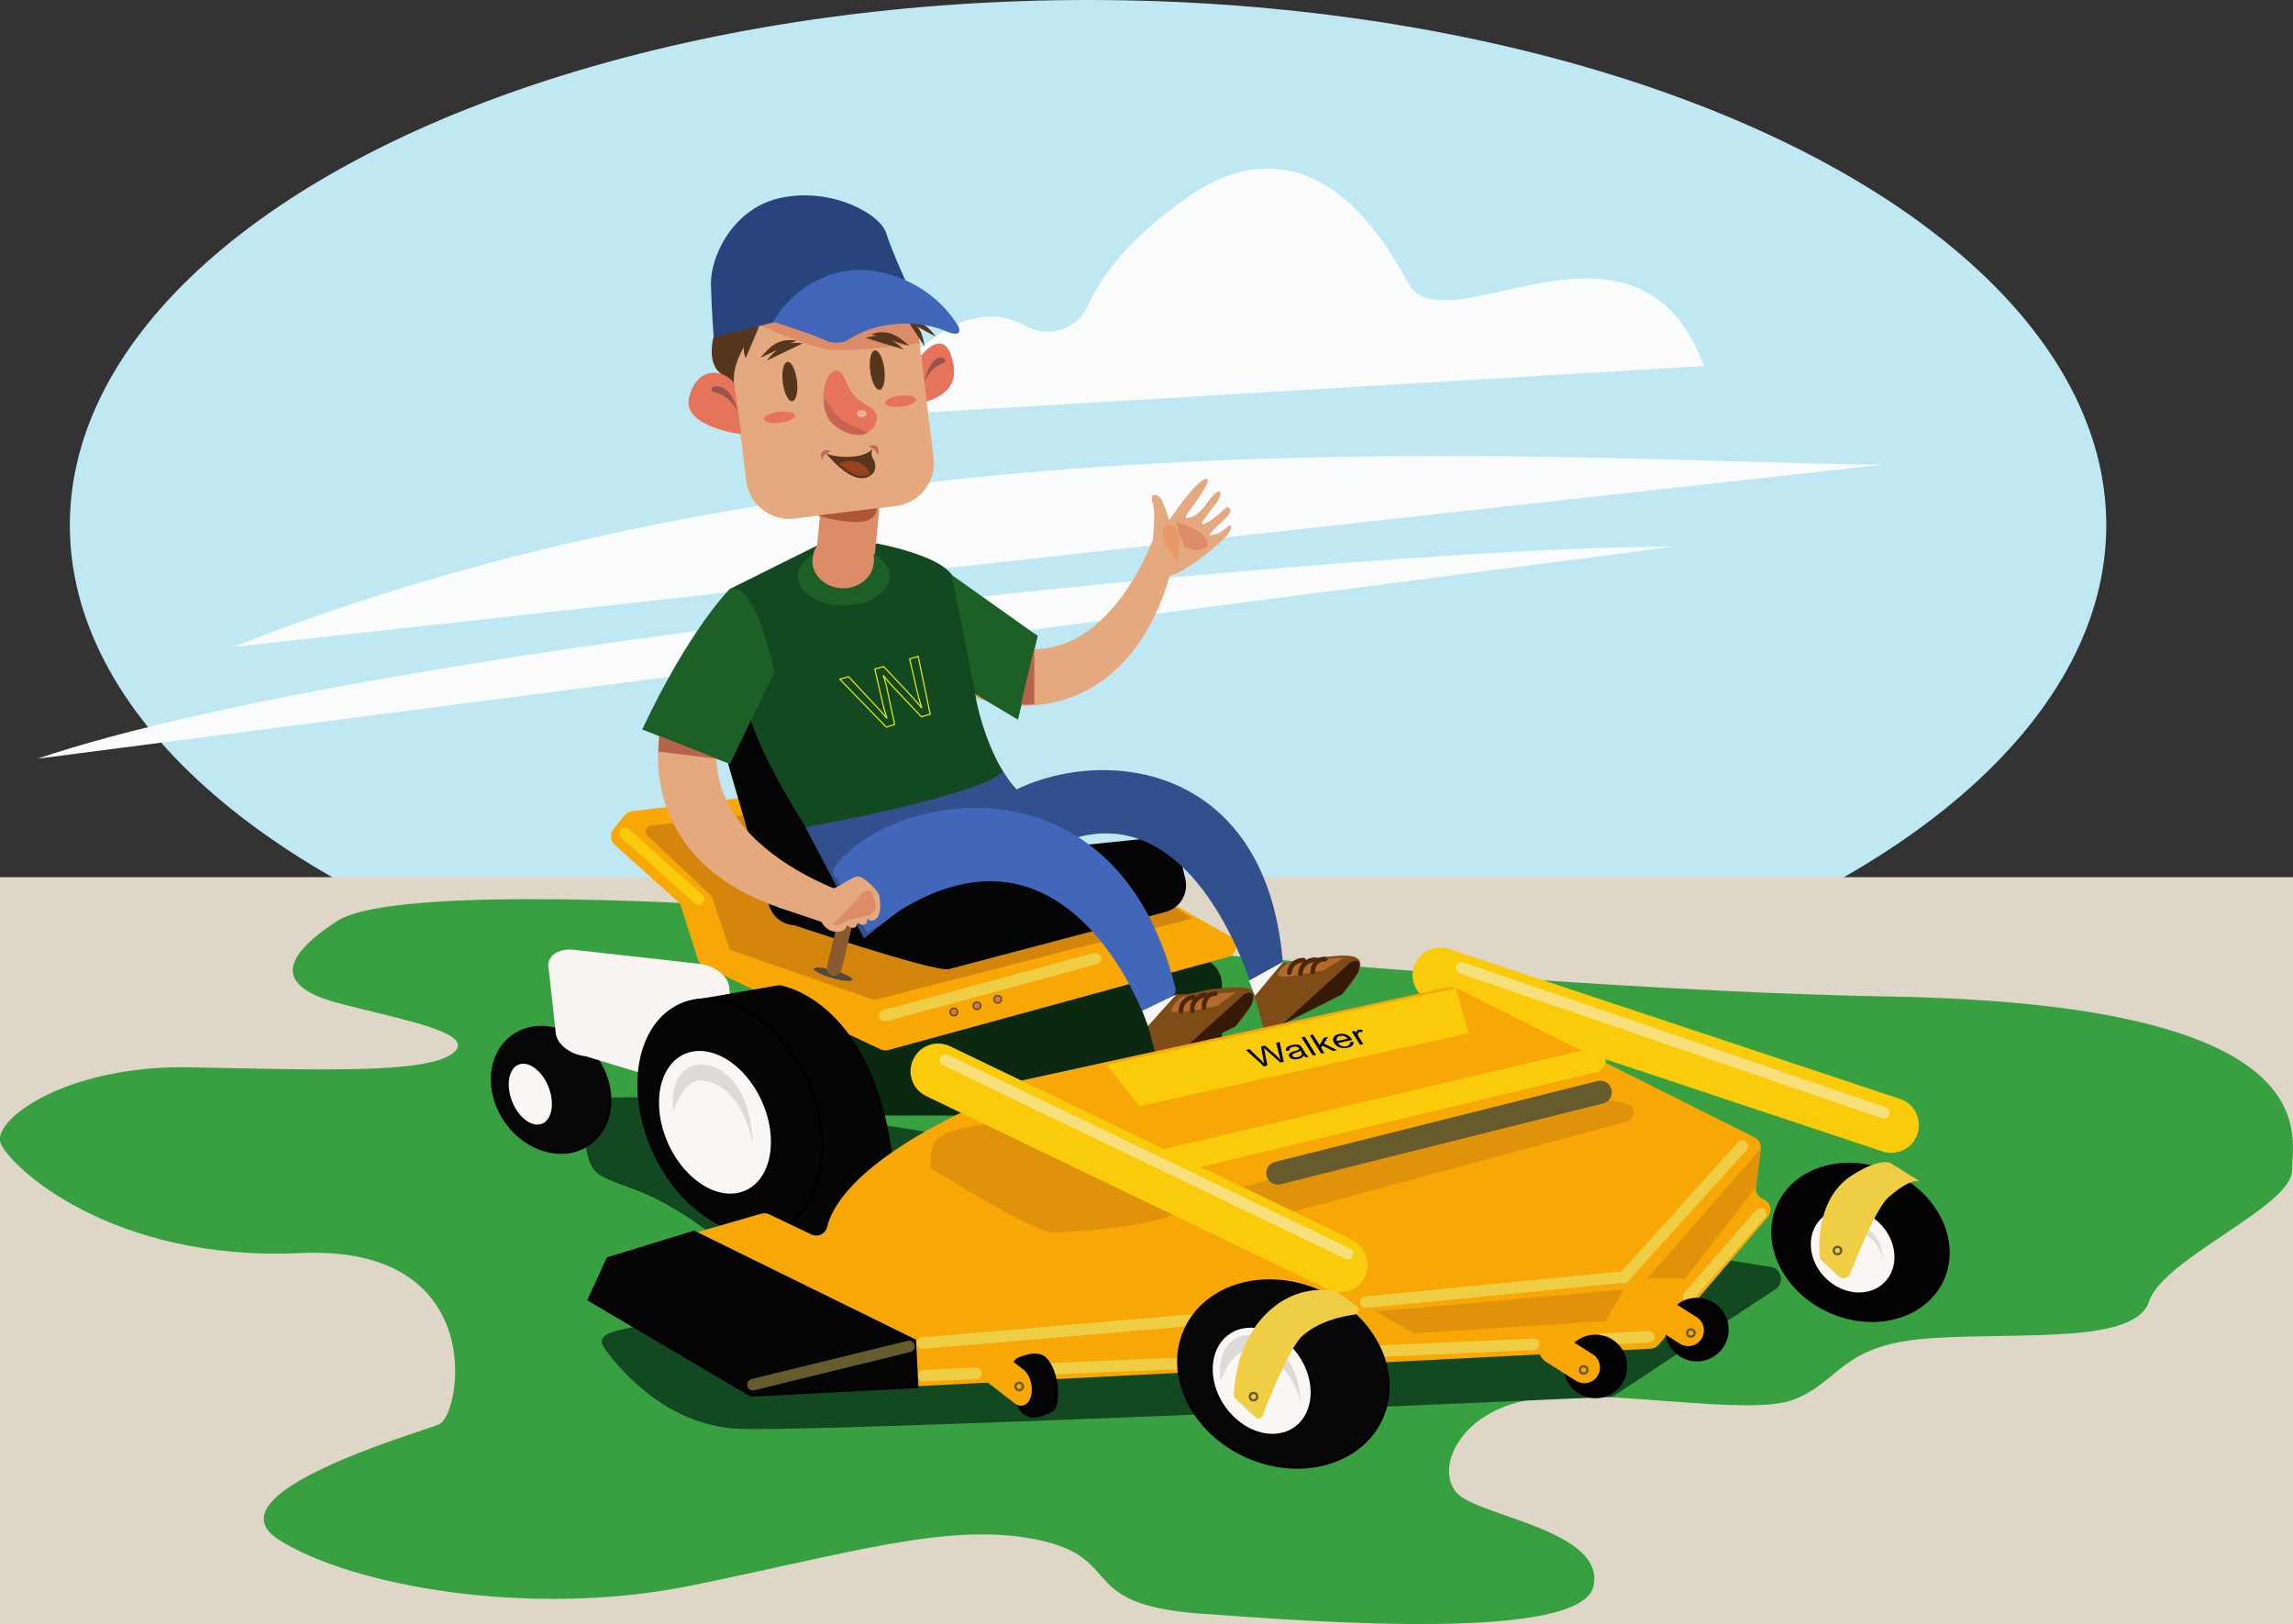 <?xml version="1.0" encoding="utf-8"?>
<!-- Generator: Adobe Illustrator 21.1.0, SVG Export Plug-In . SVG Version: 6.00 Build 0)  -->
<svg version="1.1" id="Layer_1" xmlns="http://www.w3.org/2000/svg" xmlns:xlink="http://www.w3.org/1999/xlink" x="0px" y="0px"
	 viewBox="0 0 994.7 704.8" style="enable-background:new 0 0 994.7 704.8;" xml:space="preserve">
<rect x="0" y="0" width="994.7" height="704.8" fill="#333333" stroke="none"/>
<style type="text/css">
	.st0{fill:#C0E8F2;}
	.st1{fill:#DED6C6;}
	.st2{fill:#38A040;}
	.st3{fill:#E5745A;}
	.st4{fill:#0B2811;}
	.st5{fill:#134920;}
	.st6{fill:#FAFCFC;}
	.st7{fill:#7F4C18;}
	.st8{fill:#351A07;}
	.st9{fill:#F7A706;}
	.st10{fill:#D3860B;}
	.st11{fill:#070707;stroke:#000000;stroke-miterlimit:10;}
	.st12{fill:#F7F4F2;}
	.st13{fill:#050505;stroke:#000000;stroke-miterlimit:10;}
	.st14{fill:#050505;}
	.st15{fill:#E5A980;}
	.st16{fill:#DD8C68;}
	.st17{fill:#56361D;}
	.st18{fill:#29437C;}
	.st19{fill:none;stroke:#000000;stroke-miterlimit:10;}
	.st20{fill:#BF6B5E;}
	.st21{fill:#1C6027;}
	.st22{fill:#020202;stroke:#000000;stroke-miterlimit:10;}
	.st23{fill:#F9CB0B;}
	.st24{fill:#99544D;}
	.st25{fill:#324F8E;}
	.st26{fill:#4267BA;}
	.st27{fill:none;stroke:#E8E81A;stroke-width:0.5;stroke-miterlimit:10;}
	.st28{fill:#E0930A;}
	.st29{fill:none;stroke:#EFCE45;stroke-width:5;stroke-linecap:round;stroke-miterlimit:10;}
	.st30{fill:#F9F6F4;stroke:#000000;stroke-miterlimit:10;}
	.st31{fill:#EFB297;}
	.st32{clip-path:url(#SVGID_2_);}
	.st33{fill:#99411A;}
	.st34{fill:#EA976A;}
	.st35{fill:none;stroke:#E5745A;stroke-width:4;stroke-linecap:round;stroke-miterlimit:10;}
	.st36{fill:#51493A;}
	.st37{fill:#895B2E;}
	.st38{fill:#F7F6F5;}
	.st39{fill:#B26B2B;}
	.st40{fill:#DDDAD7;}
	.st41{fill:#EFCE45;}
	.st42{fill:#AD5634;}
	.st43{fill:#B76349;}
	.st44{fill:none;stroke:#F7E07C;stroke-width:5;stroke-linecap:round;stroke-miterlimit:10;}
	.st45{fill:none;stroke:#665B2C;stroke-width:10;stroke-linecap:round;stroke-miterlimit:10;}
	.st46{fill:none;stroke:#665B2C;stroke-width:5;stroke-linecap:round;stroke-miterlimit:10;}
	.st47{fill:none;stroke:#665B2C;stroke-linecap:round;stroke-miterlimit:10;}
	.st48{fill:#E27247;stroke:#665B2C;stroke-width:0.75;stroke-miterlimit:10;}
	.st49{fill:none;stroke:#F9CB0B;stroke-width:5;stroke-linecap:round;stroke-miterlimit:10;}
	.st50{fill:none;stroke:#4C2709;stroke-width:2;stroke-linecap:round;stroke-miterlimit:10;}
	.st51{clip-path:url(#SVGID_4_);}
	.st52{fill:#C96353;}
</style>
<title>walker_mower_thank_you_outlines</title>
<g id="Capa_1">
	<ellipse class="st0" cx="472" cy="227.9" rx="441.7" ry="227.9"/>
	<rect y="380.6" class="st1" width="994.7" height="324.1"/>
</g>
<g id="Layer_2">
	<path class="st2" d="M320.8,393.2c0,0-149.1-10.1-174.5,6.4s-26,28.5,0,35.5s62,13,50,22s-60,7-114,6s-86,23-82,33
		s47.8,51.4,130,47.6s70,70.4,60,74.4s-100.7,30-69.3,50s108.8,34,178.1,20s112.7-28,151-20s16.1,28,70.2,32s166,12,171-12
		s-49-30-59-40s0-35.6,32-40.9c32.7-5.3,94.1,7.8,114,0c20.5-8,20-24.1,60-26.6s88,2.5,94-16s62-41.1,62-56.8s17-72-174-75.4
		S320.8,393.2,320.8,393.2z"/>
	<path class="st3" d="M379.8,389L379.8,389c1.1,0,2,0.9,2,2v3.5c0,1.1-0.9,2-2,2l0,0c-1.1,0-2-0.9-2-2V391
		C377.8,389.9,378.7,389,379.8,389z"/>
	<path class="st4" d="M347.4,415.3h170.7c6.6,0,12,5.4,12,12V472c0,6.6-5.4,12-12,12H347.4c-6.6,0-12-5.4-12-12v-44.7
		C335.4,420.7,340.8,415.3,347.4,415.3z"/>
	<path class="st5" d="M300.3,474.9c-0.5-0.1-0.9-0.1-1.4,0c-38.5,4-50.3-4.9-46.3,15.1c4,20,2.3,18.6,23.1,26.3
		c18.9,7,38,22.9,41.3,25.8c0.3,0.3,0.7,0.5,1.1,0.7c5.1,2.5,40.1,20.6-3.6,27.1c-47,7-58.4,7-51.7,16s26.2,32,56.4,34
		c29.1,1.9,354.2-12.7,378.8-13.8c1,0,1.9-0.3,2.7-0.9l69.5-45.8c2.5-1.6,3.1-4.9,1.5-7.4c-0.8-1.3-2.1-2.1-3.6-2.3L300.3,474.9z"/>
	<path class="st6" d="M16.2,329.2c151.5-51.1,583.9-92.3,709.7-92"/>
	<path class="st6" d="M101.3,280.7c272.4-108.2,590-79.5,715.8-79.1"/>
	<path class="st6" d="M739.2,158.8c-29.2-78.2-112.7-6.4-128.5-36.2c-33.3-62.7-71.3-54-95-37.4c-25.1,17.5-37.7,34-43.8,47.5
		c-4.4,9.6-15.7,13.9-25.4,9.5c-0.4-0.2-0.9-0.4-1.3-0.7c-36-19.9-70.5,39.1-70.5,39.1"/>
</g>
<g id="Layer_5">
	<path class="st7" d="M510.4,431.4l-15,7.3L510.4,431.4L498,445.2l4.6,16.8l33.5-16.8c19.6-21.6-2.5-16.4-8.2-16.2
		S516.8,432,510.4,431.4"/>
	<path class="st7" d="M544.1,431.5l4.6,16.8l33.5-16.8c19.6-21.6-2.5-16.4-8.2-16.2s-11,3-17.5,2.3"/>
	<path class="st8" d="M509.9,458.4l26.2-13.2l6.9-9.4c1-4.4,0.8-6.2-3.2-4.5"/>
	<path class="st8" d="M556,444.6l26.2-13.2l6.9-9.4c1-4.4,0.8-6.2-3.2-4.5"/>
</g>
<g id="Layer_4">
	<path class="st9" d="M305.3,419.2l76.7,36.1c1.1,0.5,2.3,0.6,3.4,0.3l147.2-40.3c2.6-0.7,4.1-3.4,3.4-6c-0.3-1.3-1.2-2.3-2.3-3
		l-35.1-19.8c-0.4-0.2-0.8-0.4-1.2-0.5l-164.6-40.8c-0.6-0.1-1.2-0.2-1.8-0.1l-56.9,6.9c-1.3,0.2-2.4,0.8-3.2,1.8l-4.8,6
		c-1.6,2-1.4,5,0.5,6.7l27.4,24.6c0.7,0.6,1.1,1.3,1.4,2.2l7.3,22.9C303.1,417.5,304.1,418.6,305.3,419.2z"/>
	<path class="st10" d="M280.9,362.6l27.9,26.4l7.8,23.1l62.6,21.8l138-35.4L498,386.2l-162.6-33.9l-53,5.9c-1.4,0.1-2.4,1.4-2.3,2.8
		C280.2,361.6,280.4,362.2,280.9,362.6z"/>
	
		<ellipse transform="matrix(0.821 -0.572 0.572 0.821 -227.421 221.321)" class="st11" cx="238.8" cy="472.8" rx="24" ry="28.7"/>
	<path class="st12" d="M308.4,474.8l-54.4-16.5c-6.6-0.7-12.4-5.2-12.9-10l-3.2-28.9c-0.5-4.7,4.4-8,11-7.3l54.5,6.1
		c6.6,0.7,12.4,5.2,12.9,10l3.2,28.9C319.9,461.8,314.9,475.5,308.4,474.8z"/>
	<path class="st13" d="M337.2,428.1l-36.9,6.4c-2.5,0.4-4.1,2.8-3.7,5.2c0,0.3,0.1,0.5,0.2,0.8L336.7,548c0.8,2.3,3.3,3.5,5.6,2.7
		l43-13.7c1.9-0.6,3.1-2.3,3.1-4.3c0.6-89.9-42.6-103.1-49.5-104.6C338.4,428,337.8,428,337.2,428.1z"/>
	<path class="st3" d="M399.5,154.4c4.6-5.6,11.9-10.1,14.2,4.4c2.1,13-12.8,15.6-12.8,15.6"/>
	<path class="st14" d="M321.4,307.3l12.9-3.7c6.4-1.8,13,1.8,14.9,8.2l20.4,70.6c1.8,6.4-1.8,13-8.2,14.9l-12.9,3.7
		c-6.4,1.8-13-1.8-14.9-8.2l-20.4-70.6C311.3,315.8,315,309.1,321.4,307.3z"/>
	<path class="st15" d="M396,281.9c13.3,27.9,90.7,48.4,112.6-36.2c0,0-5.6-2.2-8.7-11.1c0,0-27.2,75.7-82.5,35L396,281.9z"/>
	<path class="st5" d="M380.3,235.8c0,0,26.5,4.8,32.6,13.6c6.1,8.9,37.2,26.4,37.2,26.4l-8.5,36.3l-18.4-11
		c-1.4-6,4.5,37.7,27.7,49.3c0,0-69.2,4.6-88.7,27.1c0,0-34.4-46.5-39.5-76.4s-6-45.6-6-45.6l39.6-19.7L380.3,235.8z"/>
	<path class="st16" d="M369.6,205.8l1.2,0.1c6.6,0.7,11.5,6.6,10.8,13.2l-2.5,25.5c-0.7,6.6-6.6,11.5-13.2,10.8l-1.2-0.1
		c-6.6-0.7-11.5-6.6-10.8-13.2l2.5-25.5C357,210,362.9,205.1,369.6,205.8z"/>
	<path class="st15" d="M334,138.1l43.9-5.4c10.3-1.3,19.7,6.1,21,16.4l6.1,49.5c1.3,10.3-6.1,19.7-16.4,21l-43.9,5.4
		c-10.3,1.3-19.7-6.1-21-16.4l-6.1-49.5C316.3,148.7,323.7,139.4,334,138.1z"/>
	<path class="st16" d="M329.5,141.2c0,0,20.9,9.2,29.9,10.5s39.5-2.7,39.5-2.7l-1.5-11.8l-63.4,0.8L329.5,141.2z"/>
	<path class="st17" d="M311.3,160.8c-4.5-5.2-1.7-14.9-1.7-14.9l21.2-6.3c0,0-15,15.3-12.1,28.5L311.3,160.8z"/>
	<path class="st18" d="M309.6,146.3l84.8-21c0,0-7.5-16.2-10-24.2s-22.5-19.5-44.5-15.5s-31.8,26-31.5,37.8S309.6,146.3,309.6,146.3
		z"/>
	<ellipse transform="matrix(0.993 -0.122 0.122 0.993 -19.578 42.665)" class="st3" cx="338" cy="180.9" rx="6.8" ry="2.4"/>
	
		<ellipse transform="matrix(0.993 -0.122 0.122 0.993 -18.33 49.029)" class="st3" cx="390.5" cy="173.9" rx="6.8" ry="2.4"/>
	<ellipse transform="matrix(0.611 -0.792 0.792 0.611 4.461 365.125)" class="st19" cx="373.6" cy="178" rx="1.1" ry="2.6"/>
	<path class="st20" d="M376.8,193.6c1.9,0.8,3.4,1.6,3.8,4.1c0,0,1.2-2.4,0-3.8S376.8,193.6,376.8,193.6z"/>
	<path class="st20" d="M360.5,195.7c-1.9,0.8-3.4,1.6-3.8,4.1c0,0-1.2-2.4,0-3.8S360.5,195.7,360.5,195.7z"/>
	<path class="st19" d="M316.4,177.7c0.8,2.7-0.8-8-3.8-9.6s-5.2,0-5.4,1.2C307.1,169.2,313.9,169,316.4,177.7z"/>
	
		<ellipse transform="matrix(0.993 -0.122 0.122 0.993 -16.754 47.691)" class="st17" cx="380.4" cy="160.4" rx="3.1" ry="8.6"/>
	<path class="st15" d="M313.1,271.2c-31.2,17-56.2,107.3,42.5,127.3c0,0,2.2-6.6,12.3-10.7c0,0-88.5-28.2-45.2-94.4L313.1,271.2z"/>
	<path class="st21" d="M278.6,316.5l38,15l19.3-39.7c0,0-8.1-40-19.3-36.3C316.6,255.5,299.1,272.9,278.6,316.5z"/>
	<ellipse transform="matrix(0.5 -0.866 0.866 0.5 -247.859 776.872)" class="st19" cx="548.9" cy="603.1" rx="18.5" ry="22.1"/>
	
		<ellipse transform="matrix(0.412 -0.911 0.911 0.412 -16.201 1052.389)" class="st22" cx="807.1" cy="538.7" rx="32.9" ry="39.2"/>
	
		<ellipse transform="matrix(0.913 -0.409 0.409 0.913 -170.227 171.653)" class="st13" cx="316.6" cy="484.2" rx="36.7" ry="52.9"/>
	<path class="st3" d="M362.8,160.8c-4.4,0.5-5.6,7.7-5.6,11s0.4,8,3.5,11.5s10.5,6.8,14.8,4.8s7.9-8.2,1.2-11.9s-8-6.9-9.7-10.8
		C364.6,160,362.8,160.8,362.8,160.8z"/>
	<path class="st19" d="M322.6,191.4"/>
	<path class="st19" d="M299.9,170.5"/>
	<path class="st3" d="M318.5,166.3c-4.1-6-16.1-8-19.6,6.2c-3.1,12.8,22.7,15.9,22.7,15.9"/>
	<path class="st23" d="M628.5,411.7l195.7,65.1c6.3,2.1,9.7,8.9,7.6,15.2l0,0c-2.1,6.3-8.9,9.7-15.2,7.6L621,434.5
		c-6.3-2.1-9.7-8.9-7.6-15.2l0,0C615.5,413.1,622.2,409.7,628.5,411.7z"/>
	<path class="st24" d="M401.4,165c-1.1,2.7,1.1-8,5.4-9.6l0.7-0.2c2.2-0.7,3.7,1.6,1.6,2.4C405.6,158.8,402.8,161.5,401.4,165z"/>
	<path class="st17" d="M357.8,196c1.2,2.5,17.2,4,20.8-1.5c0,0-1.2,2.4,0,4.3s2.4,6.2-2.2,8.2C368.6,210.3,357.8,196,357.8,196z"/>
	<path class="st14" d="M505.2,395.8l-93.6,24.7c-6.4,1.5-73-21-73-21c-1.5-6.4,58.3-24.5,64.8-26l94.4-9.7c6.5-1.5,12.9,2.5,14.4,9
		c0,0,0,0,0,0l2,8.6C515.7,387.9,511.7,394.3,505.2,395.8z"/>
	<path class="st24" d="M319.4,177.5c1.4,2.7-1.3-8-6.7-9.6l-0.9-0.2c-2.7-0.7-4.6,1.6-2,2.4C314,171.1,317.4,173.8,319.4,177.5z"/>
	<path class="st17" d="M329.5,141.2c-3.9,3.8-8.9,7.9-6,14.2L329.5,141.2z"/>
	<path class="st17" d="M332.5,156.5c3.5-4,7.2-8.9,15.7-7.5L332.5,156.5z"/>
	<path class="st17" d="M329.8,155.3c3.5-4,7.2-8.9,15.7-7.5L329.8,155.3z"/>
	<path class="st25" d="M349.4,358.9c0,0,74.2-13.2,85.7-24l8,12l-13.5,16.6l-54.8,43.7L349.4,358.9z"/>
	<path class="st25" d="M419.4,360.1c23.5-35.8,128.4-49,137.1,57.5c0,0-8.6,8.3-12.4,13.9c0,0-29.6-106.9-100.6-56.3L419.4,360.1z"
		/>
	<path class="st17" d="M406,146.1c-2.6-3.2-5.4-7.3-12.1-6.5L406,146.1z"/>
	<path class="st9" d="M338.3,604.5l377.8-19.3c1.3-0.1,2.5-0.7,3.4-1.7l47.4-55.5c1.7-2,1.5-5-0.5-6.8c-0.5-0.4-1-0.7-1.5-0.9l0,0
		c-2.1-0.7-3.5-2.9-3.2-5.1l2.1-16.8c0.3-2-0.8-4-2.6-4.9l-129.5-64.8c-1-0.5-2.1-0.6-3.2-0.4l-184.7,40.4c-0.4,0.1-0.8,0.2-1.2,0.5
		l-23.1,12.3c-47.5,22.7-58.5,41.5-60.7,50.9c-0.6,2.6-3.2,4.2-5.7,3.6c-0.3-0.1-0.7-0.2-1-0.3l-18.4-8.8c-1.1-0.5-2.3-0.6-3.4-0.3
		l-52.8,15.2c-14.2,4.1-16.1,23.4-3,30.2l61.5,32C336.6,604.3,337.4,604.5,338.3,604.5z"/>
	<path class="st17" d="M401.1,150.3c-0.8-4.1-1.2-9-7.6-11.5L401.1,150.3z"/>
	<ellipse class="st21" cx="366" cy="250" rx="19.9" ry="12.7"/>
	<path class="st26" d="M362,376.4c23.4-33,122.5-51.2,147.9,52.4c0.3,1.4-0.3,2.9-1.6,3.6c-2.8,1.7-5.2,4-7,6.8
		c-1,1.5-3.1,1.9-4.6,0.9c-0.5-0.4-0.9-0.9-1.2-1.4c-9-21-41.9-82.9-105.4-43.5c-1.1,0.7-13,9.9-14.1,9.2l-13-23.2
		c-1.6-0.9-2.1-3-1.1-4.5C361.9,376.5,362,376.4,362,376.4z"/>
	<path class="st16" d="M364.5,255.2L364.5,255.2c-7.3-0.6-12.7-6.4-12-12.8l0.1-0.7c0.7-6.4,7.2-11.2,14.5-10.6l0,0
		c7.3,0.6,12.7,6.4,12,12.8l-0.1,0.7C378.3,251,371.8,255.8,364.5,255.2z"/>
	<path class="st26" d="M335.5,139.6c4.1-8.6,25.7-32.7,58.1-17.6c9.2,4.2,17,11.1,22.2,19.7c0,0,2.6,5.6-6,1.8s-27.1-5.7-42,4
		c0,0-4.2,2.8-10.2,0S335.5,139.6,335.5,139.6z"/>
	<polygon class="st21" points="412.9,249.5 423.1,301.2 441.5,312.2 450.1,275.9 	"/>
	<path class="st27" d="M384.5,315.5l-20.2-20.8l3.8-1.1l9.9,10.6c2.5,2.6,4.8,5.2,6.6,7.3h0.1c-0.9-2.8-1.7-5.7-2.3-8.6l-2.9-12.6
		l3.8-1.1l10,10.6c2.3,2.5,4.6,5,6.4,7.2h0.1c-0.9-2.7-1.5-5.4-2.3-8.5l-2.9-12.6l3.7-1.1l5.2,25.1l-3.8,1.1l-10.3-10.9
		c-2.2-2.2-4.2-4.5-6.1-6.9h-0.1c0.9,2.6,1.6,5.3,2.1,8.1l2.8,13L384.5,315.5z"/>
	<path class="st28" d="M534.7,523.5l10.7,5.4c0.9,0.4,1.9,0.6,2.9,0.3l157.4-42.6c2.1-0.5,3.4-2.7,2.9-4.9c-0.4-1.5-1.6-2.7-3.2-3
		l-23.6-4.4c-0.6-0.1-1.2-0.1-1.8,0.1l-144.4,41.6c-2.1,0.6-3.4,2.8-2.8,4.9C533,522.1,533.7,523,534.7,523.5z"/>
	<path class="st28" d="M432.8,487c-19,2.4-26.7,5.5-28,9.5s-1.1,10.3-1.1,10.3s43.2,26.9,51.9,27.8s52.9-3.8,55-9.2
		C512.5,520.1,432.8,487,432.8,487z"/>
	<path class="st23" d="M412.2,454l174.3,83.9c6,2.9,8.5,10,5.6,16l0,0c-2.9,6-10,8.5-16,5.6l-174.3-83.9c-6-2.9-8.5-10-5.6-16l0,0
		C399,453.6,406.2,451.1,412.2,454z"/>
	<line class="st29" x1="732.5" y1="562.5" x2="763.8" y2="526.6"/>
	<line class="st29" x1="695.5" y1="581" x2="715.4" y2="580"/>
	
		<ellipse transform="matrix(0.913 -0.409 0.409 0.913 -171.932 169.164)" class="st30" cx="309.9" cy="486.9" rx="22.8" ry="32.9"/>
	<circle class="st22" cx="692.1" cy="592.9" r="13.3"/>
	<circle class="st22" cx="736.1" cy="576.9" r="13.3"/>
	<path class="st13" d="M295,433.9"/>
	<line class="st29" x1="400.1" y1="582.8" x2="516.9" y2="572.8"/>
	<line class="st29" x1="599.2" y1="586.2" x2="665.5" y2="583.3"/>
	<line class="st29" x1="431.2" y1="595" x2="512.3" y2="591.5"/>
	<polygon class="st13" points="301.1,534.5 396.9,581.6 397.9,601.8 325.8,605.5 255.4,564 263.6,546 	"/>
	
		<ellipse transform="matrix(0.412 -0.911 0.911 0.412 -215.613 857.879)" class="st11" cx="556.8" cy="596" rx="39.2" ry="46.8"/>
	
		<ellipse transform="matrix(0.821 -0.572 0.572 0.821 -244.291 420.014)" class="st30" cx="546.8" cy="599.1" rx="19.9" ry="25.1"/>
	
		<ellipse transform="matrix(0.707 -0.707 0.707 0.707 -148.229 727.327)" class="st30" cx="803.8" cy="542.6" rx="17.2" ry="20"/>
	
		<ellipse transform="matrix(0.931 -0.365 0.365 0.931 -157.38 116.667)" class="st30" cx="230" cy="474.8" rx="9" ry="14.3"/>
	<path class="st15" d="M500,234.6c0,0,1.6-12,0-16.5c-1.7-4.9,2.7-3.9,4.1-0.9s3.1,8.6,3.1,8.6s11-16.7,15.7-18s-8,15.3-8,15.3
		s-1.9,2.6,2.1,1.2s7.1-6.9,8.2-8.2c5.2-6,5.5-1.5,1.7,3.1c-2.3,2.8-3.6,4.9-5.4,7.3c-0.2,0.2-0.2,0.6,0.1,0.8
		c0.2,0.1,0.4,0.2,0.6,0.1c4.5-1.9,9.9-7.4,9.9-7.4s4.4,0.6-1.2,5.6s-6.2,6.5-6.2,6.5s-0.2,0.6,3.2-0.5s7-6.2,6-2s-21.1,19.7-26,20
		S500,234.6,500,234.6z"/>
	<polygon class="st15" points="357.8,400.5 337.5,393.6 360.1,386.2 	"/>
	
		<ellipse transform="matrix(0.993 -0.122 0.122 0.993 -17.648 43.102)" class="st17" cx="342.5" cy="165.4" rx="3.1" ry="8.6"/>
	<ellipse class="st31" cx="373.8" cy="179.5" rx="2.1" ry="1.5"/>
	<g>
		<defs>
			<ellipse id="SVGID_1_" cx="368.7" cy="208.5" rx="9.3" ry="8.5"/>
		</defs>
		<clipPath id="SVGID_2_">
			<use xlink:href="#SVGID_1_"  style="overflow:visible;"/>
		</clipPath>
		<g class="st32">
			<path class="st33" d="M358.2,195.1c1.2,2.5,17.2,4,20.8-1.5c0,0-1.2,2.4,0,4.3s2.4,6.2-2.2,8.2
				C369,209.4,358.2,195.1,358.2,195.1z"/>
		</g>
	</g>
	<path class="st16" d="M510.4,226.6c0,0,2,10.4,4.6,11.4s10.7,1.5,8.5-3.6S510.4,226.6,510.4,226.6z"/>
	<path class="st34" d="M510.8,243.9c0,0,1.9-11.7-0.2-14s-5.2-3.9-6.1,0.9S510.8,243.9,510.8,243.9z"/>
	<path class="st35" d="M347.7,392.8"/>
	<line class="st29" x1="592.5" y1="565" x2="702.4" y2="554.3"/>
	
		<ellipse transform="matrix(0.279 -0.96 0.96 0.279 -144.945 651.809)" class="st36" cx="361.4" cy="422.4" rx="1.7" ry="8.8"/>
	<path class="st35" d="M292.1,325"/>
	<path class="st37" d="M368.7,391.6L368.7,391.6c1.7,0.4,2.8,2.2,2.4,3.9L365,421c-0.4,1.7-2.2,2.8-3.9,2.4l0,0
		c-1.7-0.4-2.8-2.2-2.4-3.9l6.1-25.5C365.2,392.3,367,391.2,368.7,391.6z"/>
	<path class="st15" d="M360.1,386.2c6.7-2.8,10.4-6.6,12.9-5.8s8.2,6.2,8.5,8.5s1,7.4-1.3,9.6s-4,0-4,0l0,0c0,0,0.3,2.2-1.3,2.7
		c-0.8,0.2-1.6,0-2.2-0.5c-0.3-0.2-0.6-0.1-0.8,0.1c-0.1,0.1-0.1,0.2-0.1,0.2c-0.1,0.5-0.4,1-0.8,1.3c-1.3,1-3.8-0.7-3.8-1.2v-0.5
		c0,0,0.7,2.4-2.1,3.4c-2.3,0.8-7.2,0.5-9.4-5.5L360.1,386.2z"/>
	<path class="st16" d="M376.3,397.3l-6.9,1.5c-0.5,0.1-0.9,0.3-1.3,0.5c-1.6,0.9-5.8,3.2-6.8,1.9c-0.1-0.1,8.1-8.6,9.4-9.9
		c0.1-0.1,0.2-0.2,0.3-0.3l2.5-3.1c0.5-0.7,1.3-1.2,2.1-1.5c1-0.3,2,0.1,2.6,0.9c0.7,1.4,1.2,2.9,1.6,4.4c0.6,2.5-0.9,5-3.3,5.6
		C376.5,397.3,376.4,397.3,376.3,397.3z"/>
	<polygon class="st38" points="495.5,438.6 498,445.2 510.4,431.4 	"/>
	<polygon class="st38" points="541.8,425.5 544.4,432.1 556.8,417.2 	"/>
	<polygon class="st23" points="480.1,462 494.2,480 637.1,448.3 631.6,428.7 	"/>
	<path class="st23" d="M506.8,498.1l183.3-43.2c1.3-0.3,2.7-0.1,3.8,0.6l0,0c2.5,1.4,3.4,4.7,2,7.2c-0.7,1.3-1.9,2.2-3.4,2.5
		l-182.4,43.7c-1.4,0.3-2.8,0.1-4-0.6l-0.9-0.5c-2.5-1.5-3.3-4.7-1.8-7.2C504.2,499.3,505.4,498.4,506.8,498.1z"/>
	<line class="st29" x1="704.4" y1="554.3" x2="755.8" y2="497.3"/>
	<line class="st29" x1="383.8" y1="440.7" x2="475.2" y2="415.9"/>
	<path class="st29" d="M535.3,431.4"/>
	<path class="st29" d="M525.6,436.4"/>
	<path class="st39" d="M512.9,432.4c0,0-4.3,3-4.8,5.9s20-1.9,20-1.9l8.1-6L512.9,432.4z"/>
	<path class="st39" d="M559.7,417.4c0,0-4.8,2.5-5.3,5.4s20-1.9,20-1.9l8.7-5.5L559.7,417.4z"/>
	<path class="st40" d="M798.7,541.6c-1.2-10.2,6.2-12.7,11.5-8.6s6.3,8.6,6.7,13.5c0,0-2.3-11.2-12-11.7
		C801,534.5,798.7,541.6,798.7,541.6z"/>
	<path class="st41" d="M789.5,546.2l8.1,7.6c1.3,1.2,3.2,1.1,4.4-0.2c0.3-0.3,0.5-0.6,0.6-1c3.5-8.9,11.5-28.7,16.7-33.2
		c11-9.5,13.9-6.6,13.9-6.6l-13-8.1c0,0-4.3-2.7-16.7,5.2C786,521,789.5,546.2,789.5,546.2z"/>
	<path class="st40" d="M292.1,481.9c-2.3-19.5,11.8-24.2,22-16.5s12,21.8,12.5,31.1c0,0-4.3-26.7-22.7-27.7
		C296.7,468.4,292.1,481.9,292.1,481.9z"/>
	<path class="st40" d="M529.5,599.3c-2.3-19.5,11.8-24.2,22-16.5s12.1,16.5,12.7,25.7c0,0-4.5-21.4-22.9-22.3
		C534.1,585.9,529.5,599.3,529.5,599.3z"/>
	<path class="st41" d="M535.9,606.8l8.6,8.1c0.8,0.8,2.1,0.8,2.9-0.1c0.2-0.2,0.3-0.4,0.4-0.7c3-8,11.8-29.8,17.3-34.6
		c7-6.1,16.5-8.3,22.5-9.1c1.1-0.2,1.9-1.2,1.8-2.3c-0.1-0.6-0.4-1.1-0.9-1.4l-8.2-5.9c-0.2-0.1-0.4-0.3-0.7-0.3
		c-2.5-0.7-17-3.7-30.3,9.5c-12.9,12.8-13.9,31-14,35.3C535.3,605.8,535.5,606.4,535.9,606.8z"/>
	<path class="st9" d="M678,579.4l12.9,8.2c3.2,2,4.1,6.2,2.1,9.4l0,0c-2,3.2-6.2,4.1-9.4,2.1l-12.9-8.2c-3.2-2-4.1-6.2-2.1-9.4l0,0
		C670.7,578.3,674.9,577.3,678,579.4z"/>
	<path class="st9" d="M723.1,563.3l12.9,8.2c3.2,2,4.1,6.2,2.1,9.4l0,0c-2,3.2-6.2,4.1-9.4,2.1l-12.9-8.2c-3.2-2-4.1-6.2-2.1-9.4
		l0,0C715.8,562.3,720,561.3,723.1,563.3z"/>
	<polygon class="st28" points="731.1,554.7 761.6,515.2 763.8,498.4 714.6,554.7 	"/>
	<path class="st42" d="M354.7,223.7l25.7-3.2c-0.5,5.2-5.1,5.9-8.8,6C364.6,226.7,354.7,223.7,354.7,223.7z"/>
	<polygon class="st43" points="286,319.4 310.8,329.2 285.6,326.1 	"/>
	<path class="st43" d="M448.7,280.9v24.6c-1.9,0.4-3.9,0.4-5.8,0L448.7,280.9z"/>
	<line class="st44" x1="410.2" y1="460" x2="584.5" y2="543.9"/>
	<line class="st44" x1="634.1" y1="420" x2="817.1" y2="482.8"/>
	<line class="st45" x1="554.3" y1="509" x2="694.2" y2="473.9"/>
	<line class="st46" x1="326.6" y1="600.8" x2="394.3" y2="584.2"/>
	<circle class="st47" cx="687" cy="594.4" r="1.6"/>
	<circle class="st47" cx="543.8" cy="606" r="1.6"/>
	<circle class="st48" cx="413.8" cy="439.1" r="1.6"/>
	<circle class="st48" cx="423.8" cy="436.4" r="1.6"/>
	<circle class="st48" cx="432.8" cy="433.6" r="1.6"/>
	<circle class="st47" cx="733.5" cy="578.4" r="1.6"/>
	<circle class="st47" cx="797.1" cy="542.6" r="1.6"/>
	<path class="st13" d="M441.7,589.6c0,0,8.3-4,12,0c5.6,6.2,6.3,20.7,2.3,22.7c-10.4,5.1-14.1,1.4-16.4-9.8S441.7,589.6,441.7,589.6
		z"/>
	<path class="st9" d="M440.2,608.9l-11.8-9.1c-2.9-2.2-4.4-7.3-3.4-11.4l0,0c1-4,4.2-5.5,7.1-3.3l11.8,9.1c2.9,2.2,4.4,7.3,3.4,11.4
		l0,0C446.3,609.6,443.1,611.1,440.2,608.9z"/>
	<line class="st49" x1="271.1" y1="361.5" x2="303" y2="390.1"/>
	<path d="M548.4,462.8l-7.9-7.2l1.5-0.4l5,4.8c0.5,0.5,1,1,1.5,1.5c-0.2-0.9-0.4-1.4-0.4-1.6l-1.1-5.8l1.8-0.4l4.1,3.6
		c0.9,0.8,1.8,1.7,2.6,2.6c-0.2-0.5-0.3-1.1-0.5-1.9l-1.4-5.5l1.5-0.4l1.8,8.6l-1.5,0.3l-6.2-5.5l-0.9-0.9c0.1,0.4,0.2,0.7,0.2,1
		l1.3,6.6L548.4,462.8z"/>
	<path d="M565.7,458c-0.3,0.4-0.7,0.7-1.1,1c-0.4,0.3-0.9,0.4-1.4,0.5c-0.8,0.2-1.6,0.2-2.4,0c-0.6-0.1-1.1-0.5-1.5-1
		c-0.2-0.2-0.2-0.5-0.2-0.8c0-0.3,0.2-0.5,0.4-0.7c0.2-0.2,0.5-0.4,0.8-0.5c0.4-0.2,0.8-0.3,1.2-0.4c0.8-0.2,1.6-0.5,2.3-0.9
		l-0.2-0.2c-0.2-0.4-0.5-0.6-0.9-0.8c-0.6-0.1-1.2-0.1-1.8,0c-0.5,0.1-0.9,0.3-1.3,0.6c-0.2,0.3-0.3,0.7-0.2,1l-1.5,0.2
		c-0.1-0.4-0.1-0.8,0-1.1c0.2-0.4,0.5-0.7,0.9-0.9c0.6-0.3,1.1-0.5,1.8-0.6c0.6-0.1,1.2-0.2,1.8-0.2c0.4,0,0.8,0.1,1.2,0.2
		c0.3,0.1,0.6,0.3,0.8,0.6c0.2,0.3,0.4,0.6,0.6,0.9l0.8,1.3c0.3,0.6,0.7,1.2,1.2,1.7c0.2,0.2,0.5,0.4,0.8,0.6l-1.5,0.3
		C566.1,458.4,565.9,458.2,565.7,458z M564.2,455.9c-0.7,0.4-1.3,0.7-2.1,0.9c-0.4,0.1-0.8,0.3-1.1,0.5c-0.2,0.1-0.3,0.3-0.4,0.4
		c0,0.2,0,0.4,0.1,0.5c0.2,0.3,0.5,0.5,0.8,0.5c0.5,0.1,0.9,0.1,1.4,0c0.5-0.1,0.9-0.3,1.3-0.6c0.3-0.2,0.5-0.5,0.5-0.9
		c0-0.4-0.2-0.7-0.4-1L564.2,455.9z"/>
	<path d="M569.5,458l-4.9-7.9l1.4-0.3l4.9,7.9L569.5,458z"/>
	<path d="M573.1,457.1l-4.9-7.9l1.4-0.3l2.8,4.5l1.9-3.1l1.8-0.4l-1.8,2.9l5.7,2.8l-1.7,0.4l-4.6-2.3l-0.6,0.9l1.4,2.3L573.1,457.1z
		"/>
	<path d="M585.6,452.2l1.5-0.2c0.1,0.6,0,1.2-0.4,1.6c-0.6,0.5-1.3,0.9-2.1,1c-1.1,0.3-2.3,0.2-3.4-0.1c-1-0.3-1.9-1-2.4-1.9
		c-0.6-0.7-0.7-1.7-0.3-2.5c0.5-0.8,1.4-1.3,2.3-1.4c1.1-0.3,2.2-0.2,3.2,0.2c1,0.4,1.9,1.1,2.4,2l0.2,0.3l-6.2,1.4
		c0.4,0.6,1,1,1.7,1.3c0.6,0.2,1.3,0.3,2,0.1c0.4-0.1,0.8-0.3,1.1-0.6C585.6,453,585.7,452.6,585.6,452.2z M580,451.7l4.6-1
		c-0.3-0.4-0.7-0.8-1.2-1c-0.7-0.3-1.4-0.3-2.1-0.2c-0.5,0.1-1,0.4-1.3,0.8C579.8,450.7,579.7,451.2,580,451.7L580,451.7z"/>
	<path d="M590,453.3l-3.6-5.7l1.3-0.3l0.5,0.9c0-0.4,0.2-0.7,0.4-1c0.2-0.2,0.5-0.3,0.8-0.4c0.5-0.1,1.1-0.1,1.6,0l0.1,1
		c-0.4-0.1-0.8-0.1-1.2,0c-0.3,0-0.5,0.2-0.7,0.4c-0.2,0.2-0.2,0.4-0.2,0.6c0.1,0.4,0.2,0.8,0.5,1.2l1.9,3L590,453.3z"/>
	<path class="st28" d="M428.5,487"/>
	<path class="st50" d="M512.3,438.7c-0.1-3.2,2.3-5.8,5.5-6.1"/>
	<path class="st50" d="M517.2,438.5c-0.4-4.1,3.2-6.6,5.7-6.9"/>
	<path class="st50" d="M522.3,437.2c-0.2-4,2.2-6.1,4.9-6.1"/>
	<path class="st50" d="M559.3,422c0.3-3.2,3-5.5,6.2-5.4"/>
	<path class="st50" d="M564.1,422.5c0.1-4.2,4-6.2,6.5-6.1"/>
	<path class="st50" d="M569.4,421.7c0.3-4,2.9-5.8,5.5-5.5"/>
	<circle class="st47" cx="442.1" cy="601.6" r="1.6"/>
	<line class="st29" x1="400.7" y1="596.9" x2="423.4" y2="595.9"/>
	<g>
		<defs>
			<path id="SVGID_3_" d="M362.8,160.8c-4.4,0.5-5.6,7.7-5.6,11s0.4,8,3.5,11.5s10.5,6.8,14.8,4.8s7.9-8.2,1.2-11.9s-8-6.9-9.7-10.8
				C364.6,160,362.8,160.8,362.8,160.8z"/>
		</defs>
		<clipPath id="SVGID_4_">
			<use xlink:href="#SVGID_3_"  style="overflow:visible;"/>
		</clipPath>
		<g class="st51">
			<path class="st52" d="M354.6,172c-5.9,0.4-7.6,7.1-7.6,10.1s0.5,7.4,4.6,10.6s14.2,6.2,19.9,4.4s10.6-7.6,1.6-11s-10.8-6.3-13-10
				C357,171.3,354.6,172,354.6,172z"/>
		</g>
	</g>
	<path class="st17" d="M392.1,151.7c-4-3.4-8.4-7.8-16.6-5.1L392.1,151.7z"/>
	<path class="st17" d="M394.5,150.1c-4-3.4-8.4-7.8-16.6-5.1L394.5,150.1z"/>
	<polygon class="st28" points="696.5,573.2 613.5,578.5 596.6,569.1 704.4,559.5 	"/>
</g>
</svg>
